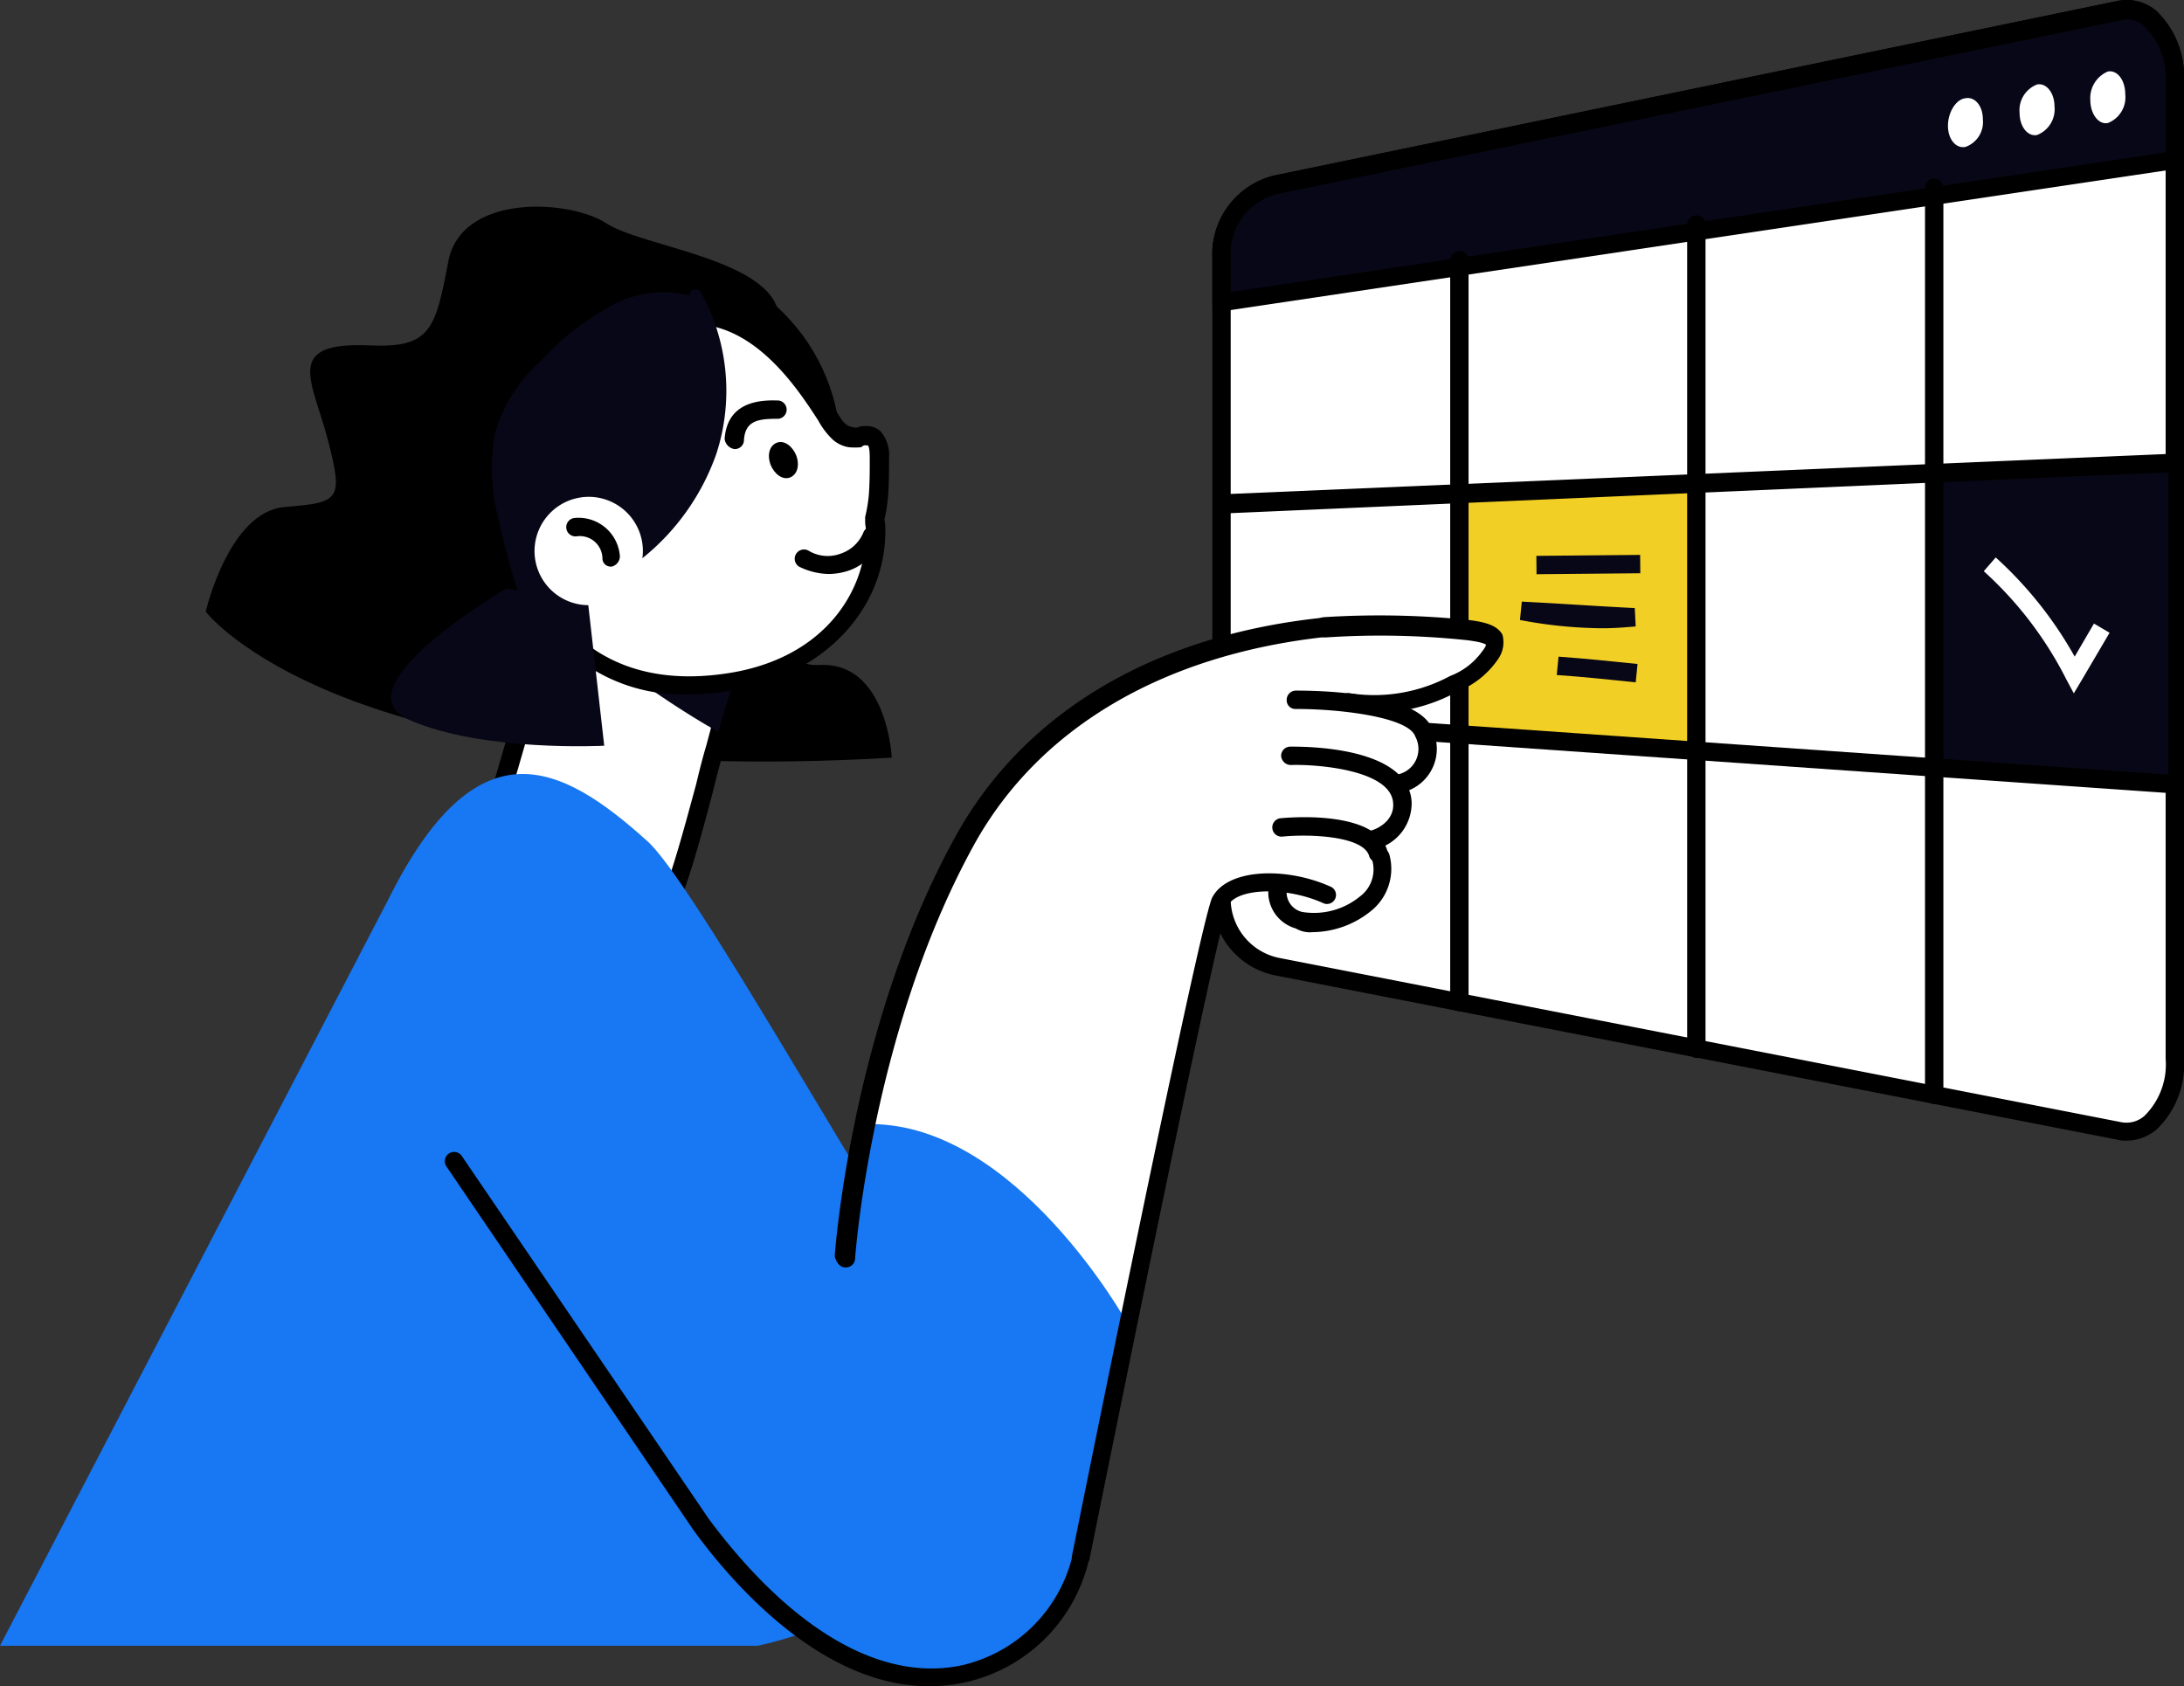 <svg xmlns="http://www.w3.org/2000/svg" width="106.223" height="82.012" viewBox="0 0 106.223 82.012">
  <rect x="0" y="0" width="106.223" height="82.012" fill="#333333" stroke="none"/>
  <g id="_x3C_Layer_x3E_" transform="translate(0 0)">
    <g id="Group_1306" data-name="Group 1306" transform="translate(0)">
      <g id="Group_1291" data-name="Group 1291" transform="translate(58.963)">
        <g id="Group_1279" data-name="Group 1279" transform="translate(0)">
          <path id="Path_1603" data-name="Path 1603" d="M6.28,47.507l41.006,8c1.474.268,2.68-1.3,2.68-3.484V4.446c0-2.233-1.206-3.752-2.68-3.484L6.28,9.449A3.466,3.466,0,0,0,3.6,12.665V44.291A3.466,3.466,0,0,0,6.28,47.507Z" transform="translate(-3.153 -0.472)" fill="#fff"/>
          <path id="Path_1604" data-name="Path 1604" d="M47.091,55.381a2.28,2.28,0,0,0,1.429-.536,4.368,4.368,0,0,0,1.34-3.44V3.877A4.433,4.433,0,0,0,48.52.437a2.216,2.216,0,0,0-1.876-.491L5.638,8.433A3.946,3.946,0,0,0,2.6,12.1V43.722A3.807,3.807,0,0,0,5.638,47.34l41.006,8A1.377,1.377,0,0,0,47.091,55.381Zm0-54.541a1.253,1.253,0,0,1,.849.313,3.631,3.631,0,0,1,1.027,2.725V51.405a3.508,3.508,0,0,1-1.027,2.769,1.324,1.324,0,0,1-1.117.313l-41.006-8h0a2.945,2.945,0,0,1-2.323-2.769V12.1A2.986,2.986,0,0,1,5.816,9.327L46.823.884A.567.567,0,0,1,47.091.839Z" transform="translate(-2.6 0.097)"/>
        </g>
        <path id="Path_1605" data-name="Path 1605" d="M56.2,65.15l11.435.8V53L56.2,53.447Z" transform="translate(-44.318 -29.282)" fill="#f1cf25"/>
        <path id="Path_1606" data-name="Path 1606" d="M4.3,65.586l11.435.8V50.8L4.3,51.291Z" transform="translate(30.765 -28.065)" fill="#080717"/>
        <g id="Group_1280" data-name="Group 1280" transform="translate(0)">
          <path id="Path_1607" data-name="Path 1607" d="M6.28,9.493,47.286,1.051c1.474-.313,2.68,1.251,2.68,3.484v3.8L3.6,15.255V12.709A3.425,3.425,0,0,1,6.28,9.493Z" transform="translate(-3.153 -0.516)" fill="#080717"/>
          <path id="Path_1608" data-name="Path 1608" d="M3.047,15.044h.045L49.458,8.121a.475.475,0,0,0,.4-.447v-3.8A4.433,4.433,0,0,0,48.52.437a2.216,2.216,0,0,0-1.876-.491L5.638,8.433h0A3.946,3.946,0,0,0,2.6,12.1v2.546A.507.507,0,0,0,2.734,15C2.823,15,2.957,15.044,3.047,15.044Zm45.92-7.728L3.493,14.106V12.1A2.986,2.986,0,0,1,5.816,9.327L46.823.884a1.167,1.167,0,0,1,1.117.313,3.455,3.455,0,0,1,1.027,2.68Z" transform="translate(-2.6 0.097)"/>
        </g>
        <g id="Group_1281" data-name="Group 1281" transform="translate(35.78 3.473)">
          <path id="Path_1609" data-name="Path 1609" d="M9,9.072c0,.67.4,1.206.849,1.117A1.341,1.341,0,0,0,10.7,8.8c0-.715-.4-1.206-.849-1.117A1.4,1.4,0,0,0,9,9.072Z" transform="translate(-2.076 -7.677)" fill="#fff"/>
          <path id="Path_1610" data-name="Path 1610" d="M16.7,10.472c0,.67.4,1.161.849,1.072a1.341,1.341,0,0,0,.849-1.385c0-.67-.4-1.161-.849-1.072A1.341,1.341,0,0,0,16.7,10.472Z" transform="translate(-13.216 -8.451)" fill="#fff"/>
          <path id="Path_1611" data-name="Path 1611" d="M24.5,11.926c0,.67.4,1.117.849,1.027a1.281,1.281,0,0,0,.849-1.34c0-.67-.4-1.117-.849-1.027C24.9,10.631,24.5,11.256,24.5,11.926Z" transform="translate(-24.5 -9.28)" fill="#fff"/>
        </g>
        <g id="Group_1282" data-name="Group 1282" transform="translate(34.663 8.665)">
          <path id="Path_1612" data-name="Path 1612" d="M29.247,64.327a.422.422,0,0,0,.447-.447V19.747a.447.447,0,0,0-.893,0V63.88A.422.422,0,0,0,29.247,64.327Z" transform="translate(-28.8 -19.3)"/>
        </g>
        <g id="Group_1283" data-name="Group 1283" transform="translate(23.094 10.451)">
          <path id="Path_1613" data-name="Path 1613" d="M55.147,64.306a.422.422,0,0,0,.447-.447V23.747a.447.447,0,0,0-.893,0V63.86A.48.48,0,0,0,55.147,64.306Z" transform="translate(-54.7 -23.3)"/>
        </g>
        <g id="Group_1284" data-name="Group 1284" transform="translate(11.569 12.194)">
          <path id="Path_1614" data-name="Path 1614" d="M80.947,64.186a.422.422,0,0,0,.447-.447V27.647a.447.447,0,0,0-.893,0V63.739A.422.422,0,0,0,80.947,64.186Z" transform="translate(-80.5 -27.2)"/>
        </g>
        <g id="Group_1285" data-name="Group 1285" transform="translate(0.313 22.065)">
          <path id="Path_1615" data-name="Path 1615" d="M3.047,52.2h0L49.1,50.193a.447.447,0,0,0,0-.893L3.047,51.265a.448.448,0,0,0-.447.447A.459.459,0,0,0,3.047,52.2Z" transform="translate(-2.6 -49.3)"/>
        </g>
        <g id="Group_1286" data-name="Group 1286" transform="translate(0.313 34.483)">
          <path id="Path_1616" data-name="Path 1616" d="M49.1,81.21a.441.441,0,0,0,.447-.4.486.486,0,0,0-.4-.491L3.091,77.1a.523.523,0,0,0-.491.4.486.486,0,0,0,.4.491L49.1,81.21Z" transform="translate(-2.6 -77.1)"/>
        </g>
        <g id="Group_1287" data-name="Group 1287" transform="translate(15.761 26.989)">
          <rect id="Rectangle_262" data-name="Rectangle 262" width="0.893" height="5.048" transform="translate(0.008 0.94) rotate(-90.534)" fill="#080717"/>
        </g>
        <g id="Group_1288" data-name="Group 1288" transform="translate(14.964 29.257)">
          <path id="Path_1617" data-name="Path 1617" d="M66.32,66.7c.581,0,1.117-.045,1.608-.089l-.045-.893c-1.831-.089-3.663-.223-5.494-.313l-.089.893A21.863,21.863,0,0,0,66.32,66.7Z" transform="translate(-62.3 -65.4)" fill="#080717"/>
        </g>
        <g id="Group_1289" data-name="Group 1289" transform="translate(16.751 31.937)">
          <path id="Path_1618" data-name="Path 1618" d="M65.942,72.651l.089-.893c-1.3-.134-2.591-.268-3.842-.357l-.089.893C63.4,72.383,64.646,72.517,65.942,72.651Z" transform="translate(-62.1 -71.4)" fill="#080717"/>
        </g>
        <g id="Group_1290" data-name="Group 1290" transform="translate(37.522 27.113)">
          <path id="Path_1619" data-name="Path 1619" d="M15.078,67.211l.4-.67,1.34-2.278-.759-.447-.938,1.608A19.052,19.052,0,0,0,11.281,60.6l-.581.67a18.086,18.086,0,0,1,4.02,5.271Z" transform="translate(-10.7 -60.6)" fill="#fff"/>
        </g>
      </g>
      <path id="Path_1620" data-name="Path 1620" d="M76.984,111.369l7.1-12.865c.045-.849.983-11.569,5.9-20.414,3.216-5.807,9.425-9.515,17.421-10.363l.223-.045a42.119,42.119,0,0,1,7.013.134c.8.089,1.3.223,1.474.581.134.268.045.581-.179.983a4.711,4.711,0,0,1-1.831,1.474,12,12,0,0,1-3.038.938c.8.268,1.474.625,1.653,1.206a1.936,1.936,0,0,1-1.206,2.68h-.045a1.48,1.48,0,0,1,.179.67,2.057,2.057,0,0,1-1.385,2.01,1.065,1.065,0,0,1,.268.491v.134c0,.045.045.045.045.089a2.443,2.443,0,0,1-.759,2.457,4.381,4.381,0,0,1-2.77.983,2.087,2.087,0,0,1-.759-.134,2.057,2.057,0,0,1-1.251-1.876v-.045a2.468,2.468,0,0,0-2.323.849c-.313.581-2.859,12.507-6.745,31.894v.089a7.714,7.714,0,0,1-5.852,5.673,7.192,7.192,0,0,1-1.653.179c-4.914,0-9.157-4.6-11.346-7.549C76.939,111.547,76.939,111.458,76.984,111.369Z" transform="translate(-43.169 -37.353)" fill="#fff"/>
      <path id="Path_1621" data-name="Path 1621" d="M136.55,131.949s-5.36-9.649-12.463-9.649c-.893,0-1.027,5.182-1.027,5.182l-5.36,16.036s4.735,6.834,9.783,5.807S134.317,147.4,136.55,131.949Z" transform="translate(-81.741 -67.626)" fill="#1877f2"/>
      <g id="Group_1298" data-name="Group 1298" transform="translate(10.006 8.449)">
        <path id="Path_1622" data-name="Path 1622" d="M176.668,49.2c-26.757,1.563-33.368-7.1-33.368-7.1s1.117-4.869,3.842-5.092c2.68-.223,2.859-.313,2.1-3.261-.759-2.9-2.189-4.78,2.01-4.6,2.948.134,3.216-.715,3.842-4.065s5.9-3.038,7.683-1.876,8.04,1.742,8.4,4.467,3.306,2.859,1.653,7.058.045,2.68,1.161,3.261,2.055,3.261-.179,4.288-2.412,2.5-.625,2.412C176.445,44.553,176.668,49.2,176.668,49.2Z" transform="translate(-143.3 -20.797)"/>
        <path id="Path_1623" data-name="Path 1623" d="M170.583,45.39a31.994,31.994,0,0,0,.849,3.574.3.3,0,0,0,.223.179,9.19,9.19,0,0,0,2.814-1.385,8.926,8.926,0,0,0,3.261-4.69,8.777,8.777,0,0,0-.536-6.209c-.089-.223-.4-.089-.357.134a3.172,3.172,0,0,0-2.68.447,9.576,9.576,0,0,0-2.189,2.055,6.047,6.047,0,0,0-1.519,2.769A8.241,8.241,0,0,0,170.583,45.39Z" transform="translate(-156.781 -28.736)" fill="#080717"/>
        <circle id="Ellipse_26" data-name="Ellipse 26" cx="9.559" cy="9.559" r="9.559" transform="translate(21.328 27.037) rotate(-135)"/>
        <g id="Group_1292" data-name="Group 1292" transform="translate(13.248 18.411)">
          <path id="Path_1624" data-name="Path 1624" d="M159.4,74.267c-.179.179,7.46,4.378,7.906,4.422,1.072.089,2.5-6.522,3.127-8.621.223-.715.4-1.385.625-2.01.045-.179.134-.4.179-.581.045-.089.045-.179.089-.268a5.357,5.357,0,0,1,.536-1.385L163.289,61C163.245,61.045,159.582,74.088,159.4,74.267Z" transform="translate(-158.938 -60.569)" fill="#fff"/>
          <path id="Path_1625" data-name="Path 1625" d="M166.916,78.646c1.027,0,1.742-2.144,3.038-7.1.179-.759.357-1.385.491-1.831l.179-.67c.134-.491.268-.938.4-1.385a3.727,3.727,0,0,1,.179-.536.338.338,0,0,0,.045-.179l.045-.089a12.1,12.1,0,0,1,.447-1.251.481.481,0,0,0,.089-.357.517.517,0,0,0-.223-.313l-8.576-4.824a.434.434,0,0,0-.4-.045.472.472,0,0,0-.268.313c-1.385,5-3.574,12.6-3.8,13.133a.631.631,0,0,0-.045.4c.045.179.134.4,4.02,2.546a27.789,27.789,0,0,0,4.244,2.144C166.872,78.646,166.872,78.646,166.916,78.646ZM170.8,65.469a7.226,7.226,0,0,0-.357,1.072l-.045.089a1.935,1.935,0,0,0-.045.223,3.752,3.752,0,0,1-.179.536c-.134.4-.268.893-.4,1.385l-.179.67c-.134.447-.313,1.117-.491,1.876-.491,1.787-1.563,5.941-2.189,6.432-.893-.357-6.3-3.35-7.415-4.11.313-.893,1.117-3.618,3.618-12.463Z" transform="translate(-158.5 -60.034)"/>
        </g>
        <path id="Path_1626" data-name="Path 1626" d="M160.428,70.743c-.089.179.045.357.223.536a45.052,45.052,0,0,0,4.422,2.993c.179.089.357.223.536.313.223-.715.4-1.385.625-2.01.045-.179.134-.4.179-.581a.164.164,0,0,1-.134-.045.694.694,0,0,0-.447.045c-.089-.045-.223-.045-.313-.089-.491-.134-.983-.313-1.474-.447-1.027-.313-2.01-.625-3.037-.893A.482.482,0,0,0,160.428,70.743Z" transform="translate(-140.685 -47.433)" fill="#080717"/>
        <g id="Group_1293" data-name="Group 1293" transform="translate(15.502 19.92)">
          <path id="Path_1627" data-name="Path 1627" d="M178.436,64.7a.533.533,0,0,0,.4-.223.481.481,0,0,0-.134-.625,3.127,3.127,0,0,0-3.127-.045.46.46,0,0,0,.447.8,2.245,2.245,0,0,1,2.189,0C178.258,64.7,178.347,64.7,178.436,64.7Z" transform="translate(-175.356 -63.412)"/>
        </g>
        <g id="Group_1294" data-name="Group 1294" transform="translate(14.581 6.33)">
          <path id="Path_1628" data-name="Path 1628" d="M145.321,41.511c2.77-2.993,3.35-6.834,7.37-7.37,4.556-.625,7.147,5.092,7.728,5.628a1.5,1.5,0,0,0,.581.313,3.842,3.842,0,0,0,.715-.045c.67-.045.67.715.67,1.161,0,.581,0,1.117-.045,1.7a10.438,10.438,0,0,1-.179,1.161c0,.179.045.4.045.581,0,4.065-3.35,6.834-7.37,7.37C145.277,53.3,143.535,43.432,145.321,41.511Z" transform="translate(-144.223 -33.6)" fill="#fff"/>
          <path id="Path_1629" data-name="Path 1629" d="M152.56,51.978a12.37,12.37,0,0,0,1.742-.134c4.556-.625,7.772-3.842,7.772-7.817a2.173,2.173,0,0,0-.045-.536h0a9.038,9.038,0,0,0,.179-1.161c.045-.625.045-1.251.045-1.742V40.5a1.794,1.794,0,0,0-.4-1.3,1.009,1.009,0,0,0-.759-.268.872.872,0,0,0-.313.045.378.378,0,0,1-.313,0,.6.6,0,0,1-.4-.223c-.089-.045-.268-.4-.491-.67-1.072-1.653-3.663-5.584-7.594-5.048-2.9.4-4.154,2.367-5.45,4.467a19.218,19.218,0,0,1-2.189,3.038c-1.117,1.161-.938,4.244.313,6.7A8.369,8.369,0,0,0,152.56,51.978Zm8.577-12.105h.089c.089.089.089.491.089.67v.089c0,.447,0,1.072-.045,1.653a7.668,7.668,0,0,1-.179,1.072v.223c0,.179.045.313.045.491,0,2.993-2.144,6.3-7.013,6.924-5.36.715-7.772-2.233-8.71-4.02-1.251-2.412-1.117-5-.447-5.718h0a20.889,20.889,0,0,0,2.278-3.172c1.251-2.01,2.323-3.752,4.824-4.065,3.395-.491,5.673,2.993,6.745,4.646a3.665,3.665,0,0,0,.67.893,1.53,1.53,0,0,0,.8.4,2.894,2.894,0,0,0,.625,0,.246.246,0,0,1,.223-.089Z" transform="translate(-143.6 -32.988)"/>
        </g>
        <g id="Group_1295" data-name="Group 1295" transform="translate(28.647 17.162)">
          <path id="Path_1630" data-name="Path 1630" d="M146.076,59.543a3.1,3.1,0,0,0,.893-.134,2.517,2.517,0,0,0,1.653-1.563.452.452,0,0,0-.849-.313,1.827,1.827,0,0,1-1.117,1.027,1.8,1.8,0,0,1-1.519-.134.452.452,0,1,0-.491.759A3.378,3.378,0,0,0,146.076,59.543Z" transform="translate(-144.437 -57.237)"/>
        </g>
        <g id="Group_1296" data-name="Group 1296" transform="translate(25.238 11.023)">
          <path id="Path_1631" data-name="Path 1631" d="M155.191,45.865a.441.441,0,0,0,.447-.4c.045-.938.625-1.072,1.563-1.072h.089a.447.447,0,0,0,0-.893H157.2c-1.563-.045-2.412.581-2.5,1.876a.569.569,0,0,0,.491.491Z" transform="translate(-154.7 -43.495)"/>
        </g>
        <path id="Path_1632" data-name="Path 1632" d="M154.853,48.687c.179.491.045.938-.313,1.072s-.759-.179-.938-.625c-.179-.491-.045-.938.313-1.072S154.674,48.24,154.853,48.687Z" transform="translate(-126.131 -34.981)"/>
        <path id="Path_1633" data-name="Path 1633" d="M161.611,42.435a42.469,42.469,0,0,0,1.251,4.512.282.282,0,0,0,.357.179,14.017,14.017,0,0,0,4.2-1.787,11.312,11.312,0,0,0,4.824-5.941,9.9,9.9,0,0,0-.759-7.862c-.134-.268-.625-.089-.536.179a5.184,5.184,0,0,0-3.976.581,12.463,12.463,0,0,0-3.261,2.591,7.551,7.551,0,0,0-2.233,3.484A9.585,9.585,0,0,0,161.611,42.435Z" transform="translate(-147.406 -25.781)" fill="#080717"/>
        <path id="Path_1634" data-name="Path 1634" d="M184.162,64.581l.8,7.058s-5.9.313-9.47-1.251S180.187,64,180.187,64Z" transform="translate(-165.58 -43.817)" fill="#080717"/>
        <path id="Path_1635" data-name="Path 1635" d="M170.4,56.635A2.635,2.635,0,1,0,173.036,54,2.64,2.64,0,0,0,170.4,56.635Z" transform="translate(-154.408 -38.284)" fill="#fff"/>
        <g id="Group_1297" data-name="Group 1297" transform="translate(17.548 16.741)">
          <path id="Path_1636" data-name="Path 1636" d="M175.051,58.665h.045a.523.523,0,0,0,.4-.491,2.015,2.015,0,0,0-2.189-1.876.449.449,0,1,0,.089.893,1.1,1.1,0,0,1,1.251,1.072A.4.4,0,0,0,175.051,58.665Z" transform="translate(-172.9 -56.296)"/>
        </g>
      </g>
      <path id="Path_1637" data-name="Path 1637" d="M155.25,90.351,136.4,126.578h36.852s9.2-1.787,9.515-8.04,0-7.415-4.154-14.249c-3.886-6.388-8.934-15.143-10.676-16.8C163.648,83.606,159.583,81.6,155.25,90.351Z" transform="translate(-136.4 -46.531)" fill="#1877f2"/>
      <g id="Group_1305" data-name="Group 1305" transform="translate(21.634 29.922)">
        <g id="Group_1299" data-name="Group 1299" transform="translate(18.97)">
          <path id="Path_1638" data-name="Path 1638" d="M77.174,98.608a.441.441,0,0,0,.447-.4c0-.089.8-11.123,5.807-20.19,3.127-5.628,9.113-9.157,16.885-10.051h.223a40.03,40.03,0,0,1,6.834.134c.715.089.893.179.938.223,0,0,0,.089-.179.313a3.4,3.4,0,0,1-1.563,1.206,7.815,7.815,0,0,1-4.824.849.439.439,0,1,0-.223.849,8.508,8.508,0,0,0,5.4-.938,4.305,4.305,0,0,0,1.965-1.563,1.415,1.415,0,0,0,.223-1.206c-.268-.491-.938-.625-1.653-.715a42.65,42.65,0,0,0-7.058-.134l-.223.045c-8.085.893-14.294,4.6-17.6,10.5-5.137,9.2-5.941,20.458-5.941,20.548.089.313.268.536.536.536Z" transform="translate(-76.638 -66.887)"/>
        </g>
        <g id="Group_1300" data-name="Group 1300" transform="translate(40.948 3.669)">
          <path id="Path_1639" data-name="Path 1639" d="M89.657,80.058a.164.164,0,0,0,.134-.045,2.18,2.18,0,0,0,1.34-2.993c-.625-1.831-5.494-1.921-6.611-1.921h-.045a.448.448,0,0,0-.447.447.422.422,0,0,0,.447.447h.045c2.144,0,5.45.4,5.762,1.34a1.265,1.265,0,0,1-.8,1.831.463.463,0,0,0,.179.893Z" transform="translate(-84.029 -75.1)"/>
        </g>
        <g id="Group_1301" data-name="Group 1301" transform="translate(40.68 6.393)">
          <path id="Path_1640" data-name="Path 1640" d="M91.245,86.158h.134a2.3,2.3,0,0,0,1.653-2.278c-.179-2.725-5.316-2.68-5.9-2.68a.448.448,0,0,0-.447.447.48.48,0,0,0,.447.447h0c1.251-.045,4.869.223,5,1.831.089.983-.983,1.34-1.027,1.34a.447.447,0,0,0-.268.581A.429.429,0,0,0,91.245,86.158Z" transform="translate(-86.689 -81.2)"/>
        </g>
        <g id="Group_1302" data-name="Group 1302" transform="translate(0 12.55)">
          <path id="Path_1641" data-name="Path 1641" d="M118.55,134.523a7.939,7.939,0,0,0,7.772-6.03l.045-.089c3.886-19.208,6.388-31.09,6.745-31.849.447-.849,2.77-.938,4.6-.134a.44.44,0,1,0,.357-.8c-2.1-.938-4.958-.893-5.718.536-.447.849-3.976,17.912-6.834,32.072v.089A7.187,7.187,0,0,1,120.2,133.5c-3.886.849-8.264-1.653-12.329-7.1L95.858,108.748a.452.452,0,1,0-.759.491l12.016,17.689C109.259,129.877,113.547,134.523,118.55,134.523Z" transform="translate(-95.023 -94.982)"/>
        </g>
        <g id="Group_1303" data-name="Group 1303" transform="translate(40.227 9.826)">
          <path id="Path_1642" data-name="Path 1642" d="M94.479,91.125h.089a.424.424,0,0,0,.313-.536c-.491-2.055-4.735-1.7-5.226-1.653a.449.449,0,0,0,.089.893c1.3-.134,4.02-.045,4.244.983A.549.549,0,0,0,94.479,91.125Z" transform="translate(-89.247 -88.885)"/>
        </g>
        <g id="Group_1304" data-name="Group 1304" transform="translate(40.054 11.328)">
          <path id="Path_1643" data-name="Path 1643" d="M91.075,96.336a4.585,4.585,0,0,0,2.9-1.072,2.627,2.627,0,0,0,.849-2.68.439.439,0,1,0-.849.223,1.635,1.635,0,0,1-.581,1.787,3.529,3.529,0,0,1-2.814.759.98.98,0,0,1-.759-.893.448.448,0,0,0-.447-.447.441.441,0,0,0-.447.4,1.836,1.836,0,0,0,1.34,1.742A1.343,1.343,0,0,0,91.075,96.336Z" transform="translate(-88.931 -92.247)"/>
        </g>
      </g>
    </g>
  </g>
</svg>
